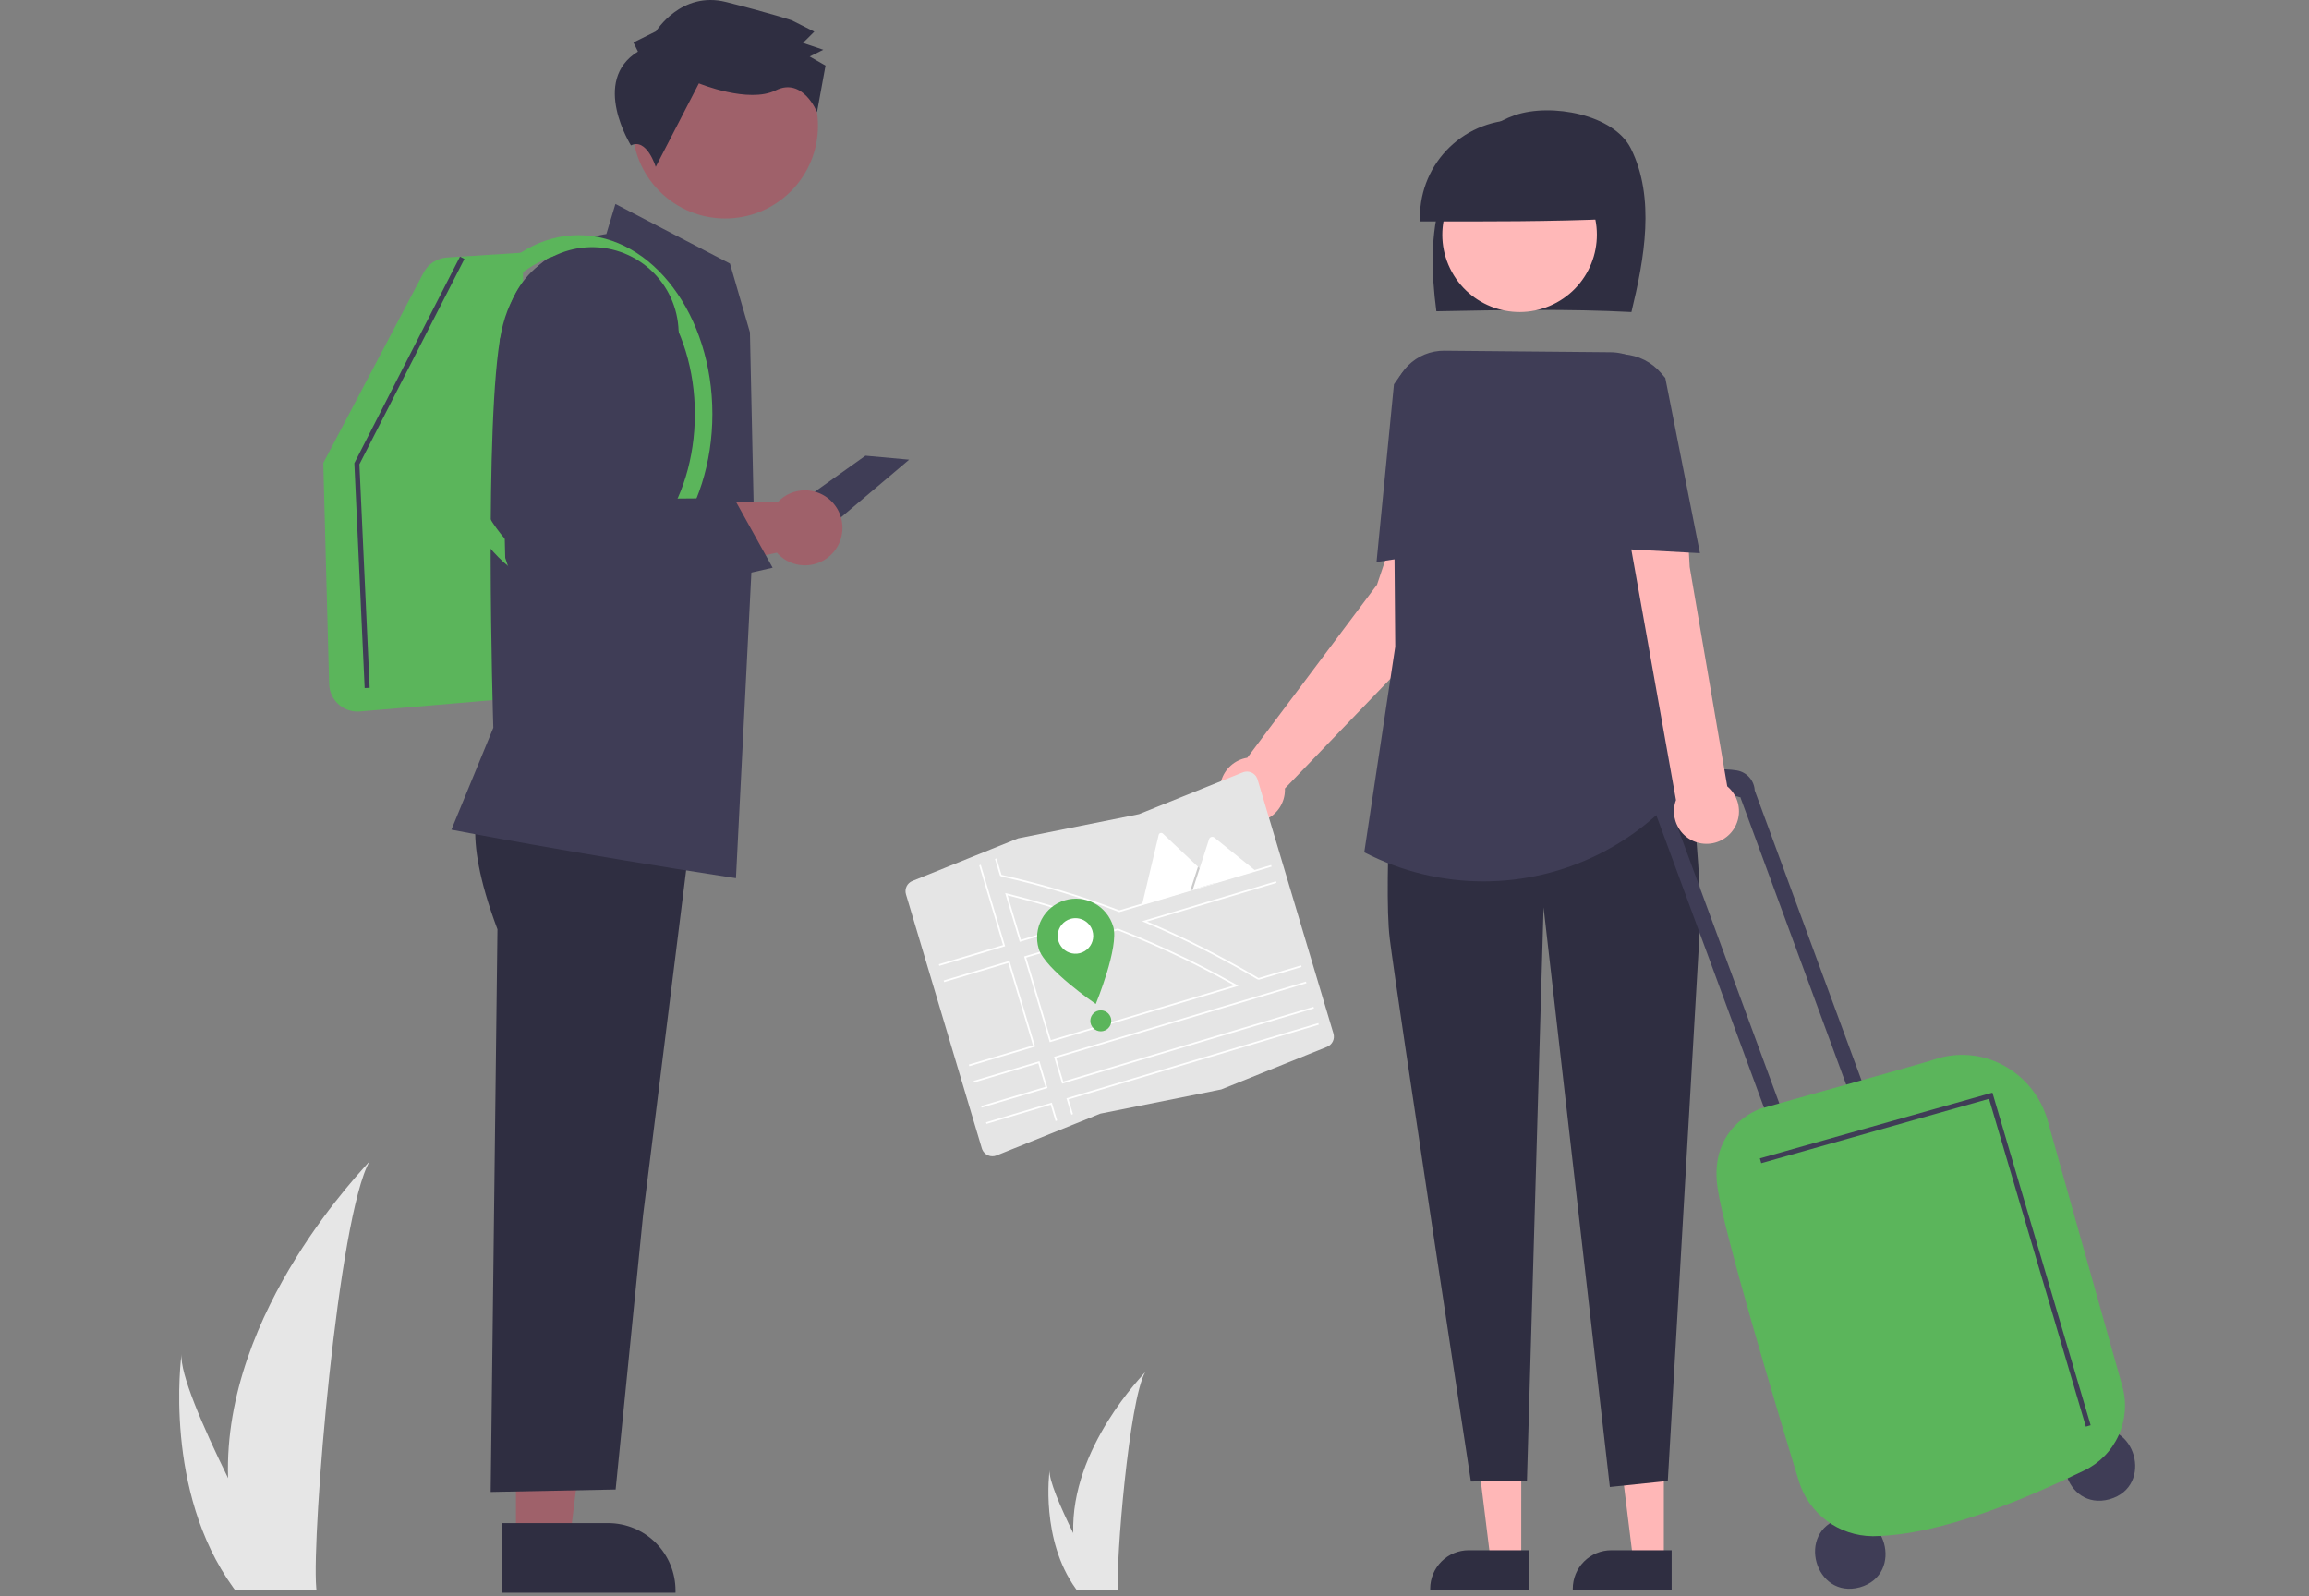 <svg width="923" height="638" viewBox="0 0 923 638" fill="none" xmlns="http://www.w3.org/2000/svg">
<rect x="0" y="0" width="923" height="638" fill="#808080" stroke="none"/>
<g clip-path="url(#clip0_166_2)">
<path d="M91.169 590.838C91.567 605.708 94.059 620.448 98.569 634.623C98.669 634.952 98.78 635.276 98.888 635.605H126.501C126.472 635.31 126.442 634.981 126.413 634.623C124.572 613.457 135.09 486.17 147.782 464.14C146.67 465.927 89.028 523.584 91.169 590.838Z" fill="#E6E6E6"/>
<path d="M93.241 634.623C93.472 634.952 93.712 635.281 93.958 635.605H114.674C114.517 635.325 114.335 634.996 114.124 634.623C110.702 628.447 100.573 609.981 91.171 590.838C81.071 570.266 71.797 548.914 72.578 541.186C72.336 542.928 65.344 596.062 93.241 634.623Z" fill="#E6E6E6"/>
<path d="M429.019 612.86C429.222 620.415 430.487 627.904 432.779 635.106C432.83 635.273 432.886 635.437 432.941 635.605H446.97C446.955 635.455 446.94 635.288 446.925 635.106C445.99 624.352 451.334 559.683 457.782 548.49C457.217 549.398 427.932 578.691 429.019 612.86Z" fill="#E6E6E6"/>
<path d="M430.072 635.106C430.189 635.273 430.311 635.44 430.436 635.605H440.961C440.882 635.462 440.789 635.295 440.682 635.106C438.943 631.968 433.797 622.586 429.02 612.86C423.889 602.408 419.177 591.56 419.574 587.634C419.451 588.519 415.899 615.514 430.072 635.106Z" fill="#E6E6E6"/>
<path d="M345.964 182.157L310.254 207.557L332.474 209.937L363.424 183.747L345.964 182.157Z" fill="#3F3D56"/>
<path d="M206.253 615.845L227.731 615.844L237.949 533L206.249 533.001L206.253 615.845Z" fill="#9F616A"/>
<path d="M200.774 608.833L243.072 608.831H243.074C250.223 608.831 257.079 611.671 262.134 616.726C267.189 621.781 270.029 628.637 270.03 635.786V636.662L200.775 636.665L200.774 608.833Z" fill="#2F2E41"/>
<path d="M192.75 319.945C192.75 319.945 183.441 330.467 198.855 371.483L196.14 596.386L246.09 595.411L257.069 485.706L277.06 325.614L192.75 319.945Z" fill="#2F2E41"/>
<path d="M142.879 284.442C139.928 284.434 137.096 283.276 134.985 281.215C132.873 279.153 131.648 276.349 131.57 273.399L129.226 185.062L169.334 108.969C170.245 107.255 171.578 105.802 173.206 104.747C174.835 103.692 176.705 103.069 178.641 102.938L209.208 100.976L206.568 279.041L143.873 284.399C143.541 284.428 143.209 284.442 142.879 284.442Z" fill="#5BB55B"/>
<path d="M294.191 351.039L293.644 350.956C229.744 341.21 181.524 331.867 181.045 331.774L180.446 331.658L197.197 290.916C197.064 286.658 193.438 167.107 200.38 132.759C207.099 99.508 238.773 94.059 242.383 93.546L246.007 81.538L291.794 105.364L299.78 132.848L301.402 208.174L294.191 351.039Z" fill="#3F3D56"/>
<path d="M231.268 237C201.768 237 177.768 204.925 177.768 165.5C177.768 126.075 201.768 94 231.268 94C260.768 94 284.768 126.075 284.768 165.5C284.768 204.925 260.768 237 231.268 237ZM231.268 101C205.628 101 184.768 129.935 184.768 165.5C184.768 201.065 205.628 230 231.268 230C256.908 230 277.768 201.065 277.768 165.5C277.768 129.935 256.908 101 231.268 101Z" fill="#5BB55B"/>
<path d="M321.768 196C319.706 196 317.666 196.426 315.777 197.252C313.888 198.078 312.19 199.286 310.791 200.801H233.83L205.64 206.801L210.268 242.5L310.549 220.933C312.21 222.808 314.313 224.238 316.668 225.091C319.023 225.944 321.553 226.193 324.029 225.816C326.505 225.44 328.848 224.449 330.842 222.934C332.837 221.42 334.42 219.43 335.448 217.146C336.475 214.862 336.915 212.357 336.725 209.86C336.536 207.362 335.724 204.952 334.363 202.849C333.003 200.747 331.138 199.018 328.938 197.822C326.737 196.625 324.273 195.999 321.768 196Z" fill="#9F616A"/>
<path d="M316.117 76.48C330.602 61.995 330.602 38.51 316.117 24.025C301.633 9.54 278.148 9.54 263.663 24.025C249.178 38.51 249.178 61.995 263.663 76.48C278.148 90.964 301.633 90.965 316.117 76.48Z" fill="#9F616A"/>
<path d="M255.006 20.6L253.207 16.981L262.255 12.485C262.255 12.485 272.236 -3.755 290.298 0.809C308.359 5.373 316.485 8.104 316.485 8.104L325.51 12.645L320.981 17.152L329.107 19.884L323.678 22.581L329.994 26.211L326.594 44.823C326.594 44.823 320.947 30.707 310.089 36.101C299.232 41.495 279.372 33.312 279.372 33.312L262.118 66.704C262.118 66.704 258.559 54.999 252.213 58.12C252.213 58.12 235.999 32.299 255.006 20.6Z" fill="#2F2E41"/>
<path d="M577.293 248.948L575.708 219.215L559.708 206.215L550.439 233.748L498.596 302.892C496.145 303.284 493.858 304.371 492.005 306.023C490.152 307.675 488.811 309.823 488.141 312.213C487.471 314.603 487.499 317.135 488.223 319.509C488.946 321.884 490.335 324.001 492.224 325.611C494.114 327.221 496.425 328.256 498.884 328.594C501.343 328.931 503.848 328.558 506.101 327.517C508.355 326.475 510.263 324.811 511.599 322.719C512.936 320.628 513.646 318.197 513.645 315.715C513.645 315.54 513.626 315.37 513.619 315.196L577.293 248.948Z" fill="#FFB7B7"/>
<path d="M608.103 623.687L595.844 623.686L590.011 576.398L608.105 576.399L608.103 623.687Z" fill="#FFB7B7"/>
<path d="M611.23 635.571L571.699 635.569V635.069C571.7 630.988 573.321 627.075 576.206 624.19C579.092 621.304 583.005 619.683 587.086 619.683L611.231 619.684L611.23 635.571Z" fill="#2F2E41"/>
<path d="M665.103 623.687L652.844 623.686L647.011 576.398L665.105 576.399L665.103 623.687Z" fill="#FFB7B7"/>
<path d="M668.23 635.571L628.699 635.569V635.069C628.7 630.988 630.321 627.075 633.206 624.19C636.092 621.304 640.005 619.683 644.086 619.683L668.231 619.684L668.23 635.571Z" fill="#2F2E41"/>
<path d="M652.145 124.736C657.336 103.305 661.733 79.132 651.944 59.394C645.152 45.698 620.026 41.086 605.623 46.02C591.219 50.954 580.806 64.341 576.226 78.936C571.646 93.531 572.178 109.258 574.174 124.431C600.664 123.922 627.154 123.413 652.145 124.736Z" fill="#2F2E41"/>
<path d="M622.26 120.945C637.229 112.762 642.73 93.993 634.547 79.024C626.364 64.055 607.596 58.553 592.626 66.736C577.657 74.919 572.156 93.688 580.339 108.657C588.522 123.627 607.29 129.128 622.26 120.945Z" fill="#FFB8B8"/>
<path d="M645.205 87.477C645.303 82.278 644.356 77.113 642.418 72.287C640.481 67.462 637.593 63.075 633.926 59.388C630.26 55.701 625.89 52.788 621.076 50.823C616.262 48.858 611.101 47.881 605.902 47.949C600.703 48.018 595.57 49.131 590.809 51.222C586.049 53.313 581.757 56.34 578.189 60.123C574.621 63.906 571.85 68.367 570.04 73.242C568.231 78.116 567.419 83.305 567.654 88.5C594.094 88.556 620.533 88.612 645.205 87.477Z" fill="#2F2E41"/>
<path d="M557.839 279.945C557.839 279.945 552.812 352.956 555.54 375.228C558.268 397.5 587.97 592.211 587.97 592.211L610.374 592.171L617.026 362.717L643.52 594.401L666.689 591.992L679.833 365.362C679.833 365.362 677.772 280.516 661.02 272.008L557.839 279.945Z" fill="#2F2E41"/>
<path d="M592.982 352.319C576.526 352.313 560.307 348.386 545.672 340.862L545.352 340.699L557.735 258.527L556.931 160.593C556.909 157.905 557.423 155.24 558.442 152.752C559.461 150.265 560.966 148.006 562.868 146.106C564.769 144.206 567.03 142.704 569.519 141.687C572.007 140.67 574.673 140.16 577.361 140.184L643.812 140.794C646.754 140.821 649.659 141.453 652.346 142.651C655.034 143.849 657.446 145.587 659.433 147.757C661.419 149.928 662.938 152.483 663.895 155.266C664.851 158.048 665.225 160.998 664.993 163.931L658.774 242.441L679.339 306.165L675.765 310.917C666.128 323.771 653.63 334.205 639.261 341.391C624.893 348.578 609.048 352.319 592.982 352.319Z" fill="#3F3D56"/>
<path d="M550.255 224.673L557.218 153.621L559.456 150.436C560.989 148.255 562.938 146.399 565.19 144.973C567.443 143.547 569.955 142.58 572.582 142.127C575.209 141.674 577.9 141.745 580.5 142.335C583.1 142.925 585.558 144.023 587.732 145.565L589.65 146.926L587.757 218.931L550.255 224.673Z" fill="#3F3D56"/>
<path d="M835.579 571.806C853.581 566.833 861.262 594.169 843.307 599.301C825.306 604.273 817.625 576.937 835.579 571.806Z" fill="#3F3D56"/>
<path d="M735.772 606.989C753.774 602.017 761.455 629.353 743.5 634.484C725.499 639.456 717.817 612.12 735.772 606.989Z" fill="#3F3D56"/>
<path d="M695.379 318.681L695.657 318.603L742.024 444.485L748.137 442.767L701.438 315.982C701.336 314.028 700.57 312.167 699.266 310.709C697.961 309.25 696.197 308.282 694.266 307.964C671.078 304.298 661.679 324.881 661.679 324.881L661.772 325.018L709.177 453.718L715.29 451.999L669.28 327.087C683.287 313.233 695.379 318.681 695.379 318.681Z" fill="#3F3D56"/>
<path d="M748.519 614.07C741.904 614.013 735.479 611.845 730.182 607.882C724.884 603.919 720.991 598.368 719.068 592.037C710.219 563.072 689.339 493.672 686.572 474.838C682.97 450.316 703.267 443.342 703.72 443.193C704.266 443.009 712.427 440.725 723.721 437.564C742.92 432.191 771.934 424.07 773 423.591C777.496 422.028 782.266 421.41 787.011 421.777C791.757 422.143 796.375 423.486 800.578 425.721C804.909 427.999 808.731 431.134 811.813 434.936C814.894 438.738 817.171 443.126 818.503 447.835L848.369 554.088C850.212 560.602 849.695 567.557 846.91 573.727C844.124 579.897 839.25 584.885 833.145 587.811C810.101 598.882 776.304 613.651 748.974 614.068C748.823 614.069 748.67 614.07 748.519 614.07Z" fill="#5BB55B"/>
<path d="M690.448 314.327L675.435 226.629L673.759 197.032L649.488 204.983L669.958 319.817C669.132 322.052 668.936 324.471 669.392 326.81C669.848 329.148 670.938 331.317 672.543 333.077C674.148 334.838 676.207 336.124 678.494 336.793C680.78 337.463 683.207 337.491 685.509 336.875C687.81 336.258 689.898 335.02 691.543 333.297C693.189 331.574 694.329 329.431 694.839 327.104C695.349 324.776 695.209 322.353 694.434 320.1C693.66 317.847 692.281 315.85 690.448 314.327Z" fill="#FFB7B7"/>
<path d="M679.541 221.129L641.658 219.068L632.757 147.59L633.624 146.838C635.757 144.988 638.234 143.577 640.914 142.687C643.594 141.797 646.423 141.444 649.24 141.65C652.056 141.856 654.804 142.617 657.326 143.887C659.848 145.158 662.094 146.915 663.935 149.056L665.687 151.094L665.713 151.223L679.541 221.129Z" fill="#3F3D56"/>
<path d="M833.809 570.283L795.089 439.231L704.04 464.962L703.496 463.038L796.447 436.769L796.727 437.717L835.727 569.717L833.809 570.283Z" fill="#3F3D56"/>
<path d="M145.769 275.046L141.646 185.145L183.878 102.591L185.658 103.502L143.669 185.583L147.767 274.954L145.769 275.046Z" fill="#3F3D56"/>
<path d="M210.761 249.192L201.96 223.012L199.831 135.744L203.581 123.362C204.931 118.905 207.166 114.767 210.154 111.196C213.141 107.624 216.819 104.692 220.967 102.576C225.114 100.459 229.646 99.202 234.292 98.879C238.937 98.557 243.599 99.175 248 100.697C252.4 102.22 256.448 104.615 259.901 107.739C263.353 110.864 266.14 114.653 268.093 118.88C270.046 123.107 271.125 127.685 271.267 132.339C271.408 136.993 270.608 141.628 268.916 145.966L248.816 197.472L249.838 199.455L293.384 199.102L308.852 226.945L210.761 249.192Z" fill="#3F3D56"/>
<path d="M488.166 435.492L488.135 435.498L439.871 445.161L398.352 461.881C397.815 462.097 397.241 462.205 396.662 462.2C396.084 462.194 395.512 462.074 394.979 461.848C394.447 461.621 393.964 461.292 393.559 460.878C393.154 460.465 392.834 459.976 392.618 459.44C392.567 459.313 392.523 459.185 392.484 459.055L362.152 357.492C361.834 356.44 361.921 355.307 362.398 354.316C362.876 353.326 363.707 352.55 364.729 352.144L407.007 335.118L407.038 335.112L455.302 325.449L496.821 308.729C497.905 308.293 499.118 308.305 500.194 308.762C501.269 309.22 502.118 310.086 502.555 311.17C502.606 311.297 502.65 311.425 502.689 311.556L533.02 413.118C533.339 414.17 533.252 415.303 532.775 416.294C532.297 417.284 531.466 418.06 530.444 418.466L488.166 435.492Z" fill="#E5E5E5"/>
<path d="M436.375 367.272C425.307 363.366 413.868 359.944 402.376 357.102L401.8 356.96L407.634 376.495L437.358 367.618L436.375 367.272ZM408.089 375.652L402.789 357.904C413.726 360.627 424.61 363.875 435.166 367.565L408.089 375.652ZM494.371 393.68C489.219 390.766 483.993 387.977 478.693 385.31C477.231 384.574 475.766 383.849 474.295 383.134C465.32 378.768 456.208 374.787 446.959 371.193L446.851 371.151L409.38 382.341L419.612 416.605L495.065 394.072L494.371 393.68ZM420.068 415.762L410.223 382.797L446.823 371.867C455.742 375.335 464.559 379.177 473.274 383.393C474.787 384.124 476.295 384.867 477.797 385.62C483.046 388.248 488.228 391.001 493.343 393.879L420.068 415.762ZM494.371 393.68C489.219 390.766 483.993 387.977 478.693 385.31C477.231 384.574 475.766 383.849 474.295 383.134C465.32 378.768 456.208 374.787 446.959 371.193L446.851 371.151L409.38 382.341L419.612 416.605L495.065 394.072L494.371 393.68ZM420.068 415.762L410.223 382.797L446.823 371.867C455.742 375.335 464.559 379.177 473.274 383.393C474.787 384.124 476.295 384.867 477.797 385.62C483.046 388.248 488.228 391.001 493.343 393.879L420.068 415.762ZM436.375 367.272C425.307 363.366 413.868 359.944 402.376 357.102L401.8 356.96L407.634 376.495L437.358 367.618L436.375 367.272ZM408.089 375.652L402.789 357.904C413.726 360.627 424.61 363.875 435.166 367.565L408.089 375.652ZM436.375 367.272C425.307 363.366 413.868 359.944 402.376 357.102L401.8 356.96L407.634 376.495L437.358 367.618L436.375 367.272ZM408.089 375.652L402.789 357.904C413.726 360.627 424.61 363.875 435.166 367.565L408.089 375.652ZM494.371 393.68C489.219 390.766 483.993 387.977 478.693 385.31C477.231 384.574 475.766 383.849 474.295 383.134C465.32 378.768 456.208 374.787 446.959 371.193L446.851 371.151L409.38 382.341L419.612 416.605L495.065 394.072L494.371 393.68ZM420.068 415.762L410.223 382.797L446.823 371.867C455.742 375.335 464.559 379.177 473.274 383.393C474.787 384.124 476.295 384.867 477.797 385.62C483.046 388.248 488.228 391.001 493.343 393.879L420.068 415.762ZM389.209 432.053L389.403 432.702L415.057 425.041L417.87 434.459L392.215 442.121L392.409 442.77L418.713 434.915L415.512 424.197L389.209 432.053ZM426.305 439.015L428.271 445.597L428.902 445.343L427.149 439.471L527.18 409.597L526.986 408.947L426.305 439.015ZM522.234 393.033L522.04 392.383L421.358 422.451L424.559 433.169L525.24 403.101L525.046 402.452L425.015 432.326L422.202 422.907L522.234 393.033ZM447.461 363.894C432.128 358.003 416.379 353.262 400.342 349.71L398.378 343.133L397.746 343.387L399.726 350.015L400.39 350.416C416.364 353.963 432.053 358.693 447.326 364.567L447.434 364.609L508.315 346.427L508.121 345.778L447.461 363.894ZM400.944 377.786L375.29 385.447L375.484 386.097L401.788 378.241L392.062 345.676L391.431 345.93L400.944 377.786ZM510.061 352.273L456.539 368.257L457.411 368.623C465.62 372.077 473.807 375.896 481.973 380.079C483.134 380.673 484.294 381.275 485.453 381.885C491.217 384.913 496.937 388.109 502.612 391.473L503.243 391.63L520.294 386.537L520.1 385.888L503.089 390.968C497.474 387.636 491.807 384.464 486.088 381.453C484.944 380.851 483.798 380.255 482.651 379.666C474.658 375.56 466.621 371.794 458.542 368.367L510.255 352.923L510.061 352.273ZM394.155 448.616L394.349 449.266L420.003 441.604L421.955 448.139L422.587 447.885L420.459 440.761L394.155 448.616ZM377.23 391.943L377.424 392.592L403.078 384.931L412.923 417.896L387.269 425.557L387.463 426.207L413.767 418.351L403.534 384.087L377.23 391.943ZM436.375 367.272C425.307 363.366 413.868 359.944 402.376 357.102L401.8 356.96L407.634 376.495L437.358 367.618L436.375 367.272ZM408.089 375.652L402.789 357.904C413.726 360.627 424.61 363.875 435.166 367.565L408.089 375.652ZM494.371 393.68C489.219 390.766 483.993 387.977 478.693 385.31C477.231 384.574 475.766 383.849 474.295 383.134C465.32 378.768 456.208 374.787 446.959 371.193L446.851 371.151L409.38 382.341L419.612 416.605L495.065 394.072L494.371 393.68ZM420.068 415.762L410.223 382.797L446.823 371.867C455.742 375.335 464.559 379.177 473.274 383.393C474.787 384.124 476.295 384.867 477.797 385.62C483.046 388.248 488.228 391.001 493.343 393.879L420.068 415.762ZM436.375 367.272C425.307 363.366 413.868 359.944 402.376 357.102L401.8 356.96L407.634 376.495L437.358 367.618L436.375 367.272ZM408.089 375.652L402.789 357.904C413.726 360.627 424.61 363.875 435.166 367.565L408.089 375.652ZM494.371 393.68C489.219 390.766 483.993 387.977 478.693 385.31C477.231 384.574 475.766 383.849 474.295 383.134C465.32 378.768 456.208 374.787 446.959 371.193L446.851 371.151L409.38 382.341L419.612 416.605L495.065 394.072L494.371 393.68ZM420.068 415.762L410.223 382.797L446.823 371.867C455.742 375.335 464.559 379.177 473.274 383.393C474.787 384.124 476.295 384.867 477.797 385.62C483.046 388.248 488.228 391.001 493.343 393.879L420.068 415.762Z" fill="white"/>
<path d="M444.993 370.331C447.449 378.556 438.028 401.328 438.028 401.328C438.028 401.328 417.663 387.452 415.206 379.226C414.027 375.277 414.464 371.02 416.423 367.393C418.382 363.765 421.702 361.065 425.652 359.885C429.602 358.706 433.858 359.144 437.486 361.102C441.113 363.061 443.813 366.381 444.993 370.331Z" fill="#5BB55B"/>
<path d="M436.715 372.098C437.117 373.445 437.111 374.88 436.697 376.223C436.283 377.566 435.48 378.756 434.39 379.643C433.3 380.53 431.971 381.074 430.572 381.205C429.173 381.337 427.766 381.051 426.53 380.383C425.293 379.715 424.283 378.696 423.625 377.454C422.968 376.211 422.694 374.802 422.838 373.404C422.982 372.006 423.537 370.682 424.433 369.6C425.329 368.517 426.526 367.725 427.873 367.323C428.767 367.055 429.705 366.967 430.634 367.062C431.562 367.157 432.462 367.435 433.284 367.878C434.105 368.322 434.83 368.922 435.419 369.647C436.008 370.371 436.448 371.204 436.715 372.098Z" fill="white"/>
<path d="M440.039 412.252C442.353 412.252 444.229 410.376 444.229 408.062C444.229 405.748 442.353 403.872 440.039 403.872C437.725 403.872 435.849 405.748 435.849 408.062C435.849 410.376 437.725 412.252 440.039 412.252Z" fill="#5BB55B"/>
<path d="M485.758 352.972L456.639 361.668C456.603 361.68 456.566 361.688 456.528 361.692L463.176 333.724C463.215 333.551 463.3 333.391 463.422 333.261C463.544 333.131 463.698 333.035 463.869 332.984C464.039 332.933 464.221 332.928 464.394 332.97C464.567 333.012 464.726 333.1 464.854 333.223L478.878 346.471L479.549 347.105L485.758 352.972Z" fill="white"/>
<path opacity="0.2" d="M485.758 352.972L475.816 355.941L478.58 347.395L478.778 346.779L478.878 346.471L479.549 347.105L485.758 352.972Z" fill="black"/>
<path d="M501.972 348.13L476.786 355.652L479.549 347.105L479.748 346.49L483.349 335.352C483.419 335.177 483.525 335.019 483.661 334.888C483.796 334.757 483.957 334.656 484.134 334.592C484.311 334.527 484.5 334.5 484.688 334.513C484.876 334.527 485.059 334.579 485.225 334.667C485.269 334.694 485.311 334.723 485.351 334.754L501.972 348.13Z" fill="white"/>
</g>
<defs>
<clipPath id="clip0_166_2">
<rect width="923" height="637.604" fill="white"/>
</clipPath>
</defs>
</svg>
